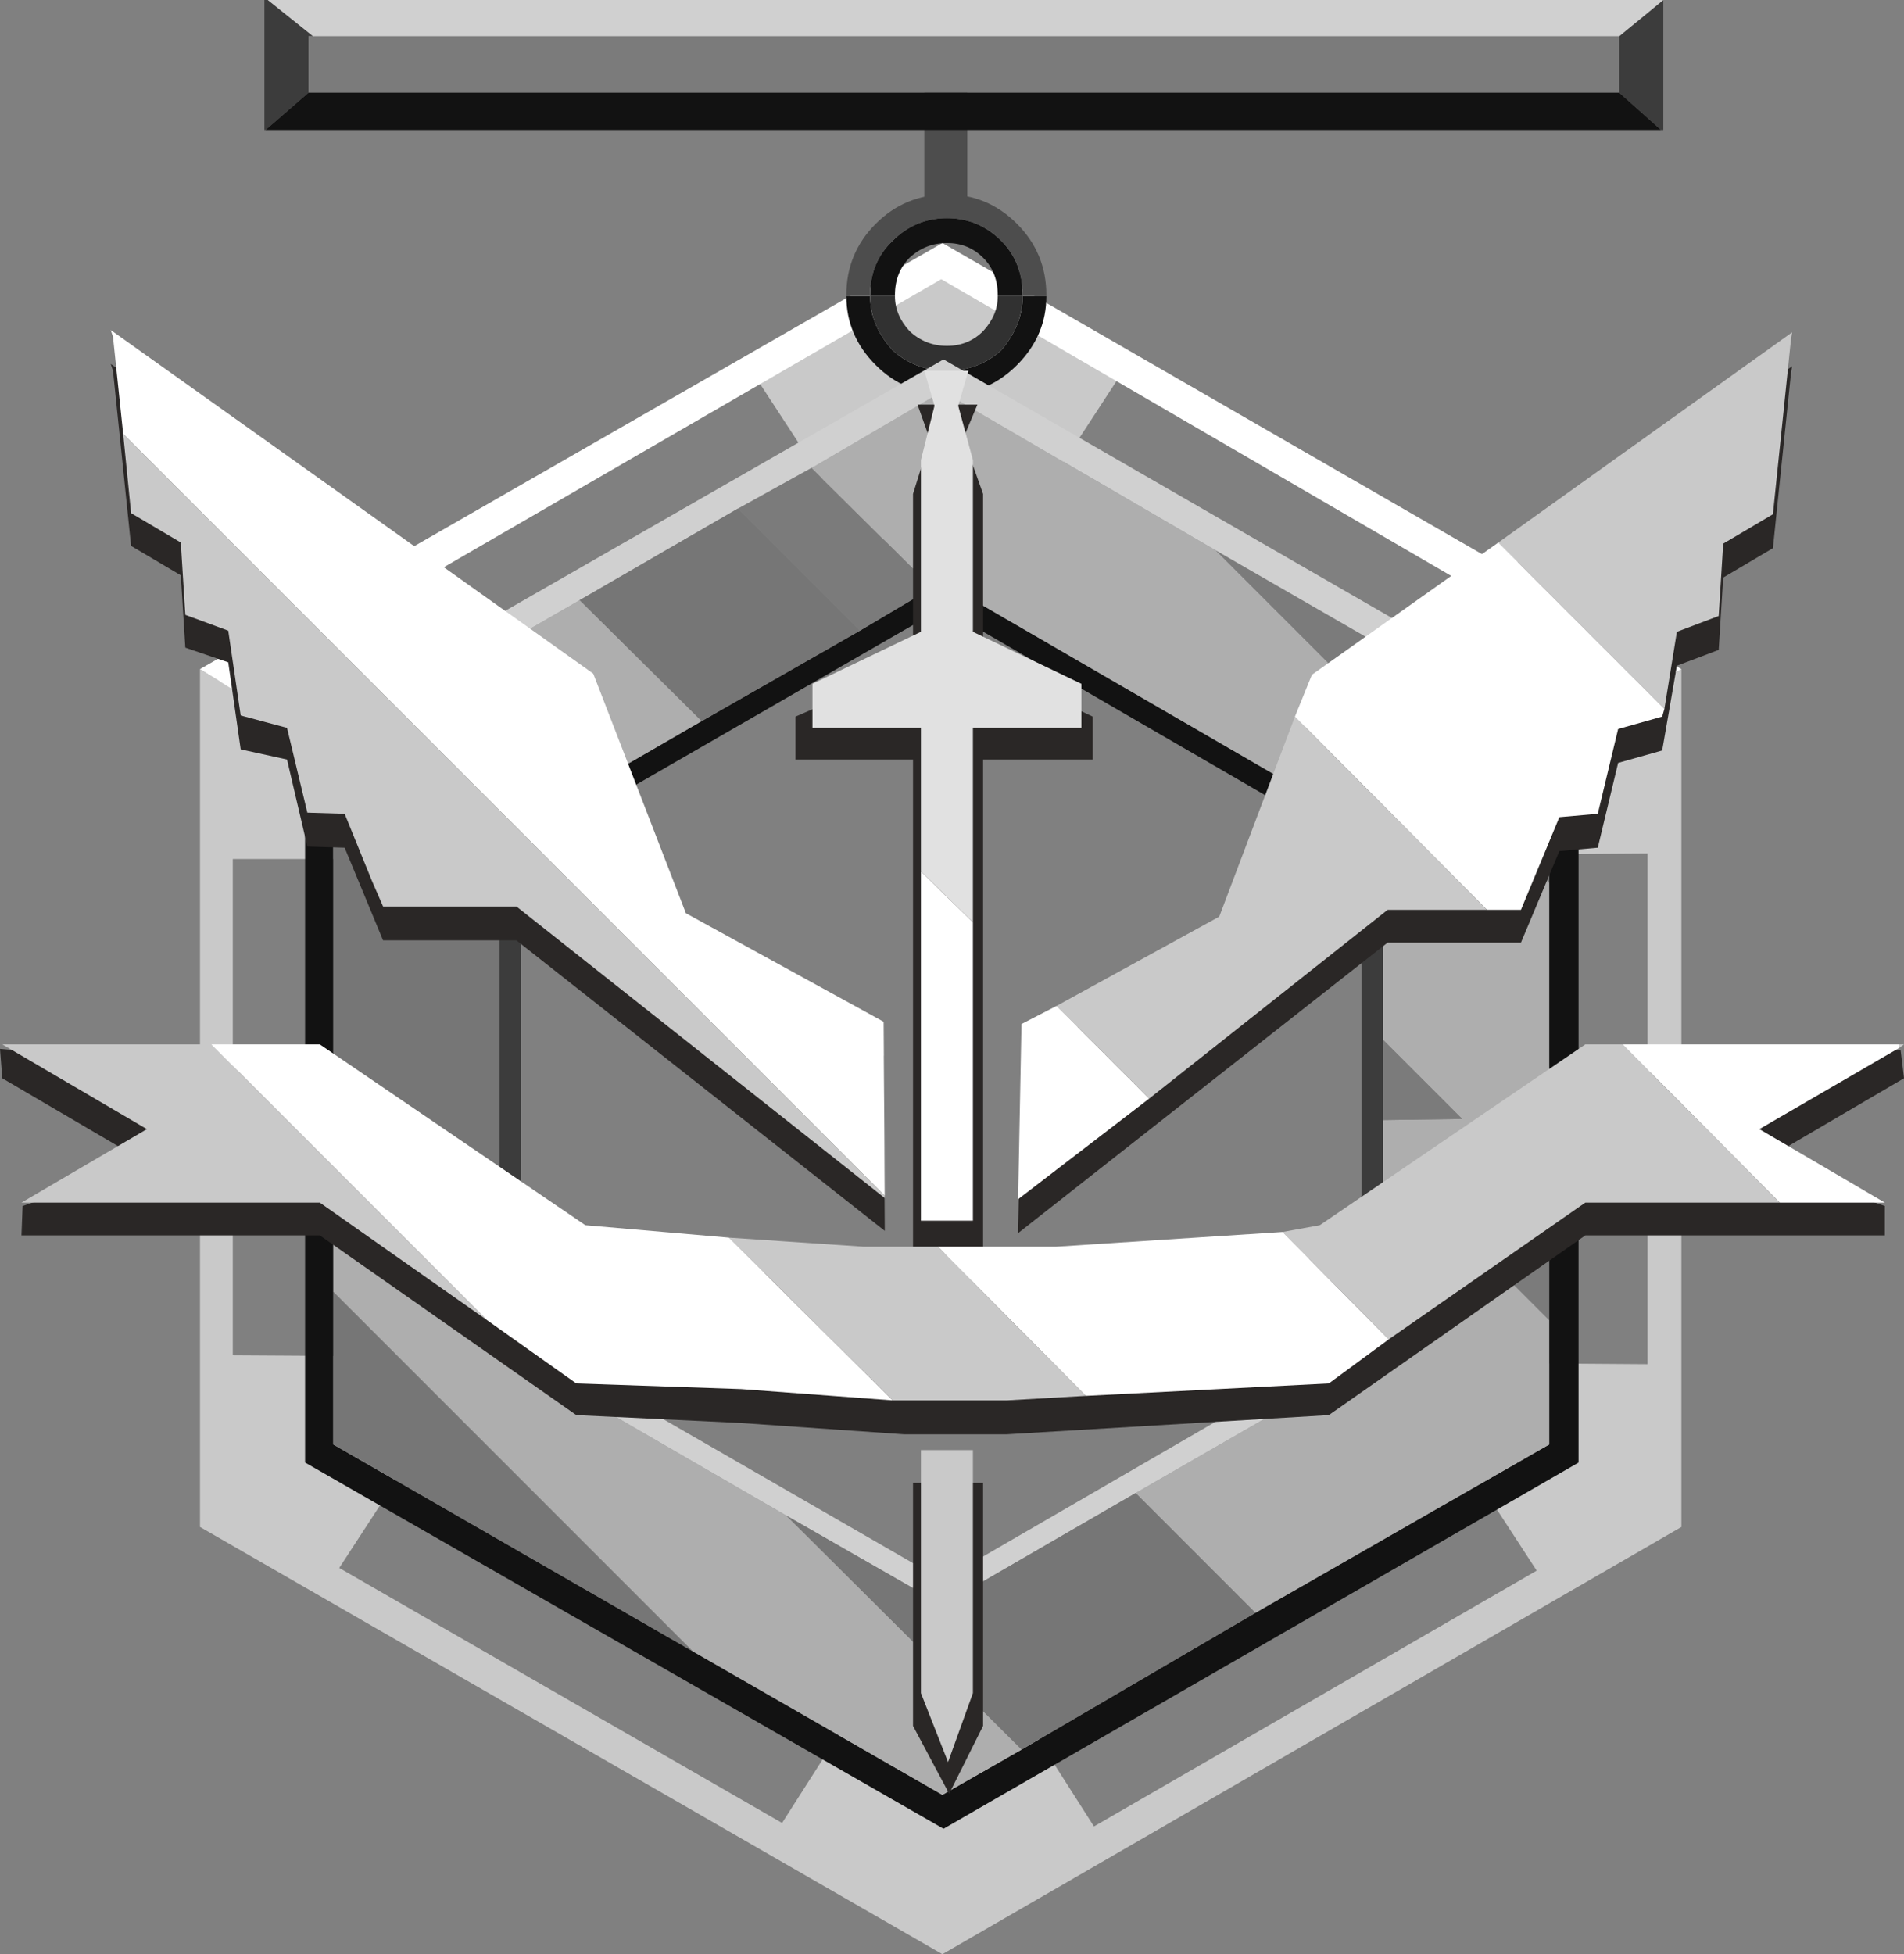 <?xml version="1.0" encoding="UTF-8" standalone="no"?>
<svg xmlns:xlink="http://www.w3.org/1999/xlink" height="86.45px" width="84.25px" xmlns="http://www.w3.org/2000/svg">
  <rect width="100%" height="100%" fill="#808080" stroke="none"/>
  <g transform="matrix(1.0, 0.0, 0.0, 1.0, 42.1, 43.2)">
    <path d="M-0.75 42.95 L-8.2 38.55 -3.7 31.5 -1.35 32.8 2.1 31.0 6.85 38.45 -0.75 42.95 M26.65 -15.95 Q29.05 -14.55 31.4 -13.2 L31.35 -5.45 24.2 -5.4 24.2 -6.95 21.85 -8.4 26.65 -15.95 M7.7 -26.95 L3.1 -19.9 1.0 -21.2 -3.75 -19.0 -8.85 -26.8 -0.55 -31.7 7.7 -26.95 M31.15 17.15 L31.05 24.05 Q28.7 25.5 26.3 26.9 L22.1 20.45 24.2 19.35 24.2 17.1 31.15 17.15 M-32.45 -5.2 L-32.35 -13.0 -27.75 -15.7 -24.0 -9.75 -25.5 -9.1 -25.4 -5.2 -32.45 -5.2 M-24.8 16.8 L-24.75 19.75 -23.4 20.5 -27.7 27.1 -32.9 24.05 -32.8 16.75 -24.8 16.8" fill="#c9c9c9" fill-rule="evenodd" stroke="none"/>
    <path d="M0.7 -39.35 L0.7 -33.55 -1.2 -33.55 -1.2 -39.35 0.7 -39.35" fill="#4d4d4d" fill-rule="evenodd" stroke="none"/>
    <path d="M-31.8 -12.7 L-31.8 23.45 -0.45 41.5 30.8 23.45 30.8 -12.7 30.75 -12.7 32.3 -13.6 32.3 24.35 -0.4 43.25 -33.25 24.35 -33.25 -13.6 -31.8 -12.7" fill="#c9c9c9" fill-rule="evenodd" stroke="none"/>
    <path d="M-31.8 -12.7 L-33.25 -13.6 -0.4 -32.45 32.3 -13.6 30.75 -12.7 -0.45 -30.85 -31.8 -12.7" fill="#ffffff" fill-rule="evenodd" stroke="none"/>
    <path d="M29.55 -39.1 L29.55 -41.6 31.5 -43.2 31.5 -37.45 31.4 -37.45 29.55 -39.1 M-28.25 -41.6 L-28.45 -41.6 -28.45 -39.1 -30.35 -37.45 -30.4 -37.45 -30.4 -43.2 -30.25 -43.2 -28.25 -41.6" fill="#3c3c3c" fill-rule="evenodd" stroke="none"/>
    <path d="M29.55 -41.6 L29.55 -39.1 -28.45 -39.1 -28.45 -41.6 -28.25 -41.6 29.55 -41.6" fill="#7b7b7b" fill-rule="evenodd" stroke="none"/>
    <path d="M29.55 -39.1 L31.4 -37.45 -30.35 -37.45 -28.45 -39.1 29.55 -39.1 M3.15 -30.1 L2.05 -30.1 2.05 -30.15 Q2.05 -31.15 1.4 -31.8 0.75 -32.45 -0.2 -32.45 -1.15 -32.45 -1.85 -31.8 -2.5 -31.15 -2.5 -30.15 L-2.5 -30.1 -3.6 -30.1 -3.6 -30.15 Q-3.6 -31.6 -2.6 -32.55 -1.6 -33.55 -0.2 -33.55 1.2 -33.55 2.2 -32.55 3.15 -31.6 3.15 -30.15 L3.15 -30.1 4.2 -30.1 Q4.2 -28.35 2.9 -27.05 1.6 -25.75 -0.2 -25.75 -2.05 -25.75 -3.35 -27.05 -4.65 -28.35 -4.65 -30.1 L-3.6 -30.1 Q-3.6 -28.8 -2.6 -27.7 -1.6 -26.8 -0.2 -26.8 1.2 -26.8 2.2 -27.7 3.15 -28.8 3.15 -30.1" fill="#121212" fill-rule="evenodd" stroke="none"/>
    <path d="M31.5 -43.2 L29.55 -41.6 -28.25 -41.6 -30.25 -43.2 31.5 -43.2" fill="#d0d0d0" fill-rule="evenodd" stroke="none"/>
    <path d="M3.15 -30.1 L3.15 -30.15 Q3.15 -31.6 2.2 -32.55 1.2 -33.55 -0.2 -33.55 -1.6 -33.55 -2.6 -32.55 -3.6 -31.6 -3.6 -30.15 L-3.6 -30.1 -4.65 -30.1 -4.65 -30.15 Q-4.65 -32.0 -3.35 -33.3 -2.05 -34.6 -0.2 -34.6 1.6 -34.6 2.9 -33.3 4.2 -32.0 4.2 -30.15 L4.2 -30.1 3.15 -30.1" fill="#4d4d4d" fill-rule="evenodd" stroke="none"/>
    <path d="M2.05 -30.1 L3.15 -30.1 Q3.15 -28.8 2.2 -27.7 1.2 -26.8 -0.2 -26.8 -1.6 -26.8 -2.6 -27.7 -3.6 -28.8 -3.6 -30.1 L-2.5 -30.1 Q-2.5 -29.25 -1.85 -28.55 -1.15 -27.9 -0.2 -27.9 0.75 -27.9 1.4 -28.55 2.05 -29.25 2.05 -30.1" fill="#313131" fill-rule="evenodd" stroke="none"/>
    <path d="M-0.85 -17.2 L-0.4 -17.45 19.1 -6.15 19.1 -6.0 18.15 -5.4 18.15 -5.55 -0.4 -16.3 -19.05 -5.55 -19.05 -5.3 -19.95 -6.15 -11.05 -11.3 -4.05 -15.3 -0.85 -17.2 M13.45 28.15 L26.45 20.7 26.45 15.2 26.45 10.15 26.45 -4.15 26.45 -10.35 26.4 -10.35 27.75 -11.1 27.75 21.5 -0.35 37.7 -28.6 21.5 -28.6 -11.1 -27.35 -10.35 -27.35 3.75 -27.35 13.95 -27.35 20.7 -11.45 29.85 -0.4 36.2 3.1 34.2 13.45 28.15" fill="#121212" fill-rule="evenodd" stroke="none"/>
    <path d="M19.1 -6.0 L19.1 -6.15 -0.4 -17.45 -0.85 -17.2 -6.2 -22.5 -0.4 -25.9 11.7 -18.85 19.55 -11.0 21.25 -13.35 24.7 -11.4 22.7 -7.9 26.45 -4.15 26.45 10.15 25.15 8.85 19.85 8.6 26.45 15.2 26.45 20.7 13.45 28.15 8.15 22.85 19.0 16.6 19.1 16.5 19.1 6.35 22.6 6.3 19.1 2.8 19.1 -6.0 M-11.05 -11.3 L-19.95 -6.15 -20.0 -6.15 -20.0 -5.3 -25.9 -11.2 -16.45 -16.65 -11.05 -11.3 M-20.0 16.35 L-20.0 16.5 -7.3 23.85 3.1 34.2 -0.4 36.2 -11.45 29.85 -27.35 13.95 -27.35 3.75 -20.0 11.1 -20.0 16.35" fill="#aeaeae" fill-rule="evenodd" stroke="none"/>
    <path d="M-0.85 -17.2 L-4.05 -15.3 -9.45 -20.7 -6.2 -22.5 -0.85 -17.2 M19.1 2.8 L22.6 6.3 19.1 6.35 19.1 2.8 M26.45 15.2 L19.85 8.6 25.15 8.85 26.45 10.15 26.45 15.2 M26.45 -4.15 L22.7 -7.9 24.7 -11.4 26.4 -10.35 26.45 -10.35 26.45 -4.15 M21.25 -13.35 L19.55 -11.0 11.7 -18.85 21.25 -13.35" fill="#7b7b7b" fill-rule="evenodd" stroke="none"/>
    <path d="M-19.95 -6.15 L-19.05 -5.3 -19.05 15.95 -20.0 16.35 -20.0 11.1 -20.0 -5.3 -20.0 -6.15 -19.95 -6.15 M18.15 -5.4 L19.1 -6.0 19.1 2.8 19.1 6.35 19.1 16.5 19.0 16.6 18.15 15.95 18.15 -5.4" fill="#3c3c3c" fill-rule="evenodd" stroke="none"/>
    <path d="M19.0 16.6 L8.15 22.85 -0.4 27.8 -7.3 23.85 -20.0 16.5 -20.0 16.35 -19.05 15.95 -0.4 26.7 18.15 15.95 19.0 16.6 M24.7 -11.4 L21.25 -13.35 11.7 -18.85 -0.4 -25.9 -6.2 -22.5 -9.45 -20.7 -16.45 -16.65 -25.9 -11.2 -27.35 -10.35 -28.6 -11.1 -0.35 -27.3 27.75 -11.1 26.4 -10.35 24.7 -11.4" fill="#d0d0d0" fill-rule="evenodd" stroke="none"/>
    <path d="M-4.05 -15.3 L-11.05 -11.3 -16.45 -16.65 -9.45 -20.7 -4.05 -15.3 M8.15 22.85 L13.45 28.15 3.1 34.2 -7.3 23.85 -0.4 27.8 8.15 22.85 M-27.35 -10.35 L-25.9 -11.2 -20.0 -5.3 -20.0 11.1 -27.35 3.75 -27.35 -10.35 M-11.45 29.85 L-27.35 20.7 -27.35 13.95 -11.45 29.85" fill="#767676" fill-rule="evenodd" stroke="none"/>
    <path d="M34.15 -17.65 L33.95 -14.45 32.1 -13.75 31.45 -10.0 29.5 -9.45 28.6 -5.7 26.9 -5.55 25.2 -1.5 19.3 -1.5 2.95 11.35 3.1 3.6 11.85 -1.2 15.95 -11.85 37.2 -27.0 37.15 -26.7 36.35 -18.95 34.15 -17.65 M6.25 -9.6 L1.4 -9.6 1.4 -5.3 1.4 12.25 -1.7 12.25 -1.7 -5.3 -1.7 -9.6 -6.9 -9.6 -6.9 -11.5 -1.7 -13.75 -1.7 -21.35 -0.95 -23.75 -1.5 -25.3 1.15 -25.3 0.5 -23.75 0.6 -23.6 1.4 -21.35 1.4 -13.75 1.8 -13.6 6.25 -11.5 6.25 -9.6 M-1.7 22.4 L1.4 22.4 1.4 33.15 -0.1 36.15 -1.7 33.15 -1.7 22.4 M-16.2 12.45 L-3.9 13.45 4.65 13.45 16.3 12.45 28.05 4.5 42.0 3.25 42.15 4.5 35.75 8.25 41.3 10.15 41.3 11.45 28.05 11.45 16.7 19.4 2.45 20.25 -2.1 20.25 -9.3 19.75 -16.6 19.4 -27.95 11.45 -41.15 11.45 -41.1 10.15 -35.6 8.25 -42.0 4.5 -42.1 3.2 -27.95 4.5 -16.2 12.45 M-36.3 -19.05 L-37.1 -26.8 -37.2 -27.1 -15.85 -12.0 -11.75 -1.3 -3.0 3.5 -2.95 11.25 -19.25 -1.6 -25.15 -1.6 -26.85 -5.7 -28.5 -5.75 -29.4 -9.6 -31.45 -10.05 -32.0 -13.9 -33.9 -14.55 -34.1 -17.75 -36.3 -19.05" fill="#2a2726" fill-rule="evenodd" stroke="none"/>
    <path d="M36.35 -20.45 L34.15 -19.15 33.95 -15.95 32.1 -15.25 31.55 -11.85 24.2 -19.2 37.2 -28.5 37.15 -28.2 36.35 -20.45 M8.75 5.4 L4.65 1.3 11.85 -2.65 15.2 -11.5 23.7 -2.95 19.3 -2.95 8.75 5.4 M-1.35 20.95 L0.95 20.95 0.95 31.7 -0.15 34.75 -1.35 31.7 -1.35 20.95 M-9.85 11.55 L-3.9 11.95 -0.6 11.95 5.95 18.55 2.45 18.75 -2.1 18.75 -2.6 18.75 -9.85 11.55 M29.7 3.0 L36.65 10.0 28.05 10.0 19.35 16.05 14.65 11.3 16.3 11.0 28.05 3.0 29.7 3.0 M-29.4 -11.0 L-31.45 -11.55 -32.0 -15.3 -33.9 -16.0 -34.1 -19.2 -36.3 -20.5 -36.65 -24.0 -2.95 9.7 -2.95 9.8 -19.25 -3.1 -24.45 -3.1 -25.15 -3.1 -25.65 -4.25 -26.85 -7.2 -28.5 -7.25 -29.4 -11.0 M-32.75 3.0 L-20.55 15.2 -27.95 10.0 -41.15 10.0 -35.6 6.75 -42.0 3.0 -32.75 3.0" fill="#c9c9c9" fill-rule="evenodd" stroke="none"/>
    <path d="M5.75 -11.0 L0.95 -11.0 0.95 -6.75 0.95 -2.4 -1.35 -4.65 -1.35 -6.75 -1.35 -11.0 -6.15 -11.0 -6.15 -12.95 -1.35 -15.25 -1.35 -22.85 -0.75 -25.25 -1.2 -26.8 0.75 -26.8 0.3 -25.25 0.95 -22.85 0.95 -15.25 5.75 -12.95 5.75 -11.0" fill="#e1e1e1" fill-rule="evenodd" stroke="none"/>
    <path d="M28.6 -7.2 L26.9 -7.05 25.2 -2.95 23.7 -2.95 15.2 -11.5 15.95 -13.35 24.2 -19.2 31.55 -11.85 31.45 -11.5 29.5 -10.95 28.6 -7.2 M41.95 3.0 L41.95 3.15 35.75 6.75 41.3 10.0 36.65 10.0 29.7 3.0 41.95 3.0 M16.7 18.0 L5.95 18.55 -0.6 11.95 4.65 11.95 14.65 11.3 19.35 16.05 16.7 18.0 M4.65 1.3 L8.75 5.4 2.95 9.85 3.1 2.1 4.65 1.3 M0.95 -2.4 L0.95 10.8 -1.35 10.8 -1.35 -4.65 0.95 -2.4 M-15.85 -13.4 L-11.75 -2.8 -3.0 2.0 -2.95 9.7 -36.65 -24.0 -37.1 -28.3 -37.2 -28.6 -15.85 -13.4 M-2.6 18.75 L-9.3 18.25 -16.6 18.0 -20.55 15.2 -32.75 3.0 -27.95 3.0 -16.2 11.0 -9.85 11.55 -2.6 18.75" fill="#ffffff" fill-rule="evenodd" stroke="none"/>
    <path d="M41.95 3.0 L42.15 3.0 41.95 3.15 41.95 3.0" fill="#cdcdcd" fill-rule="evenodd" stroke="none"/>
  </g>
</svg>
